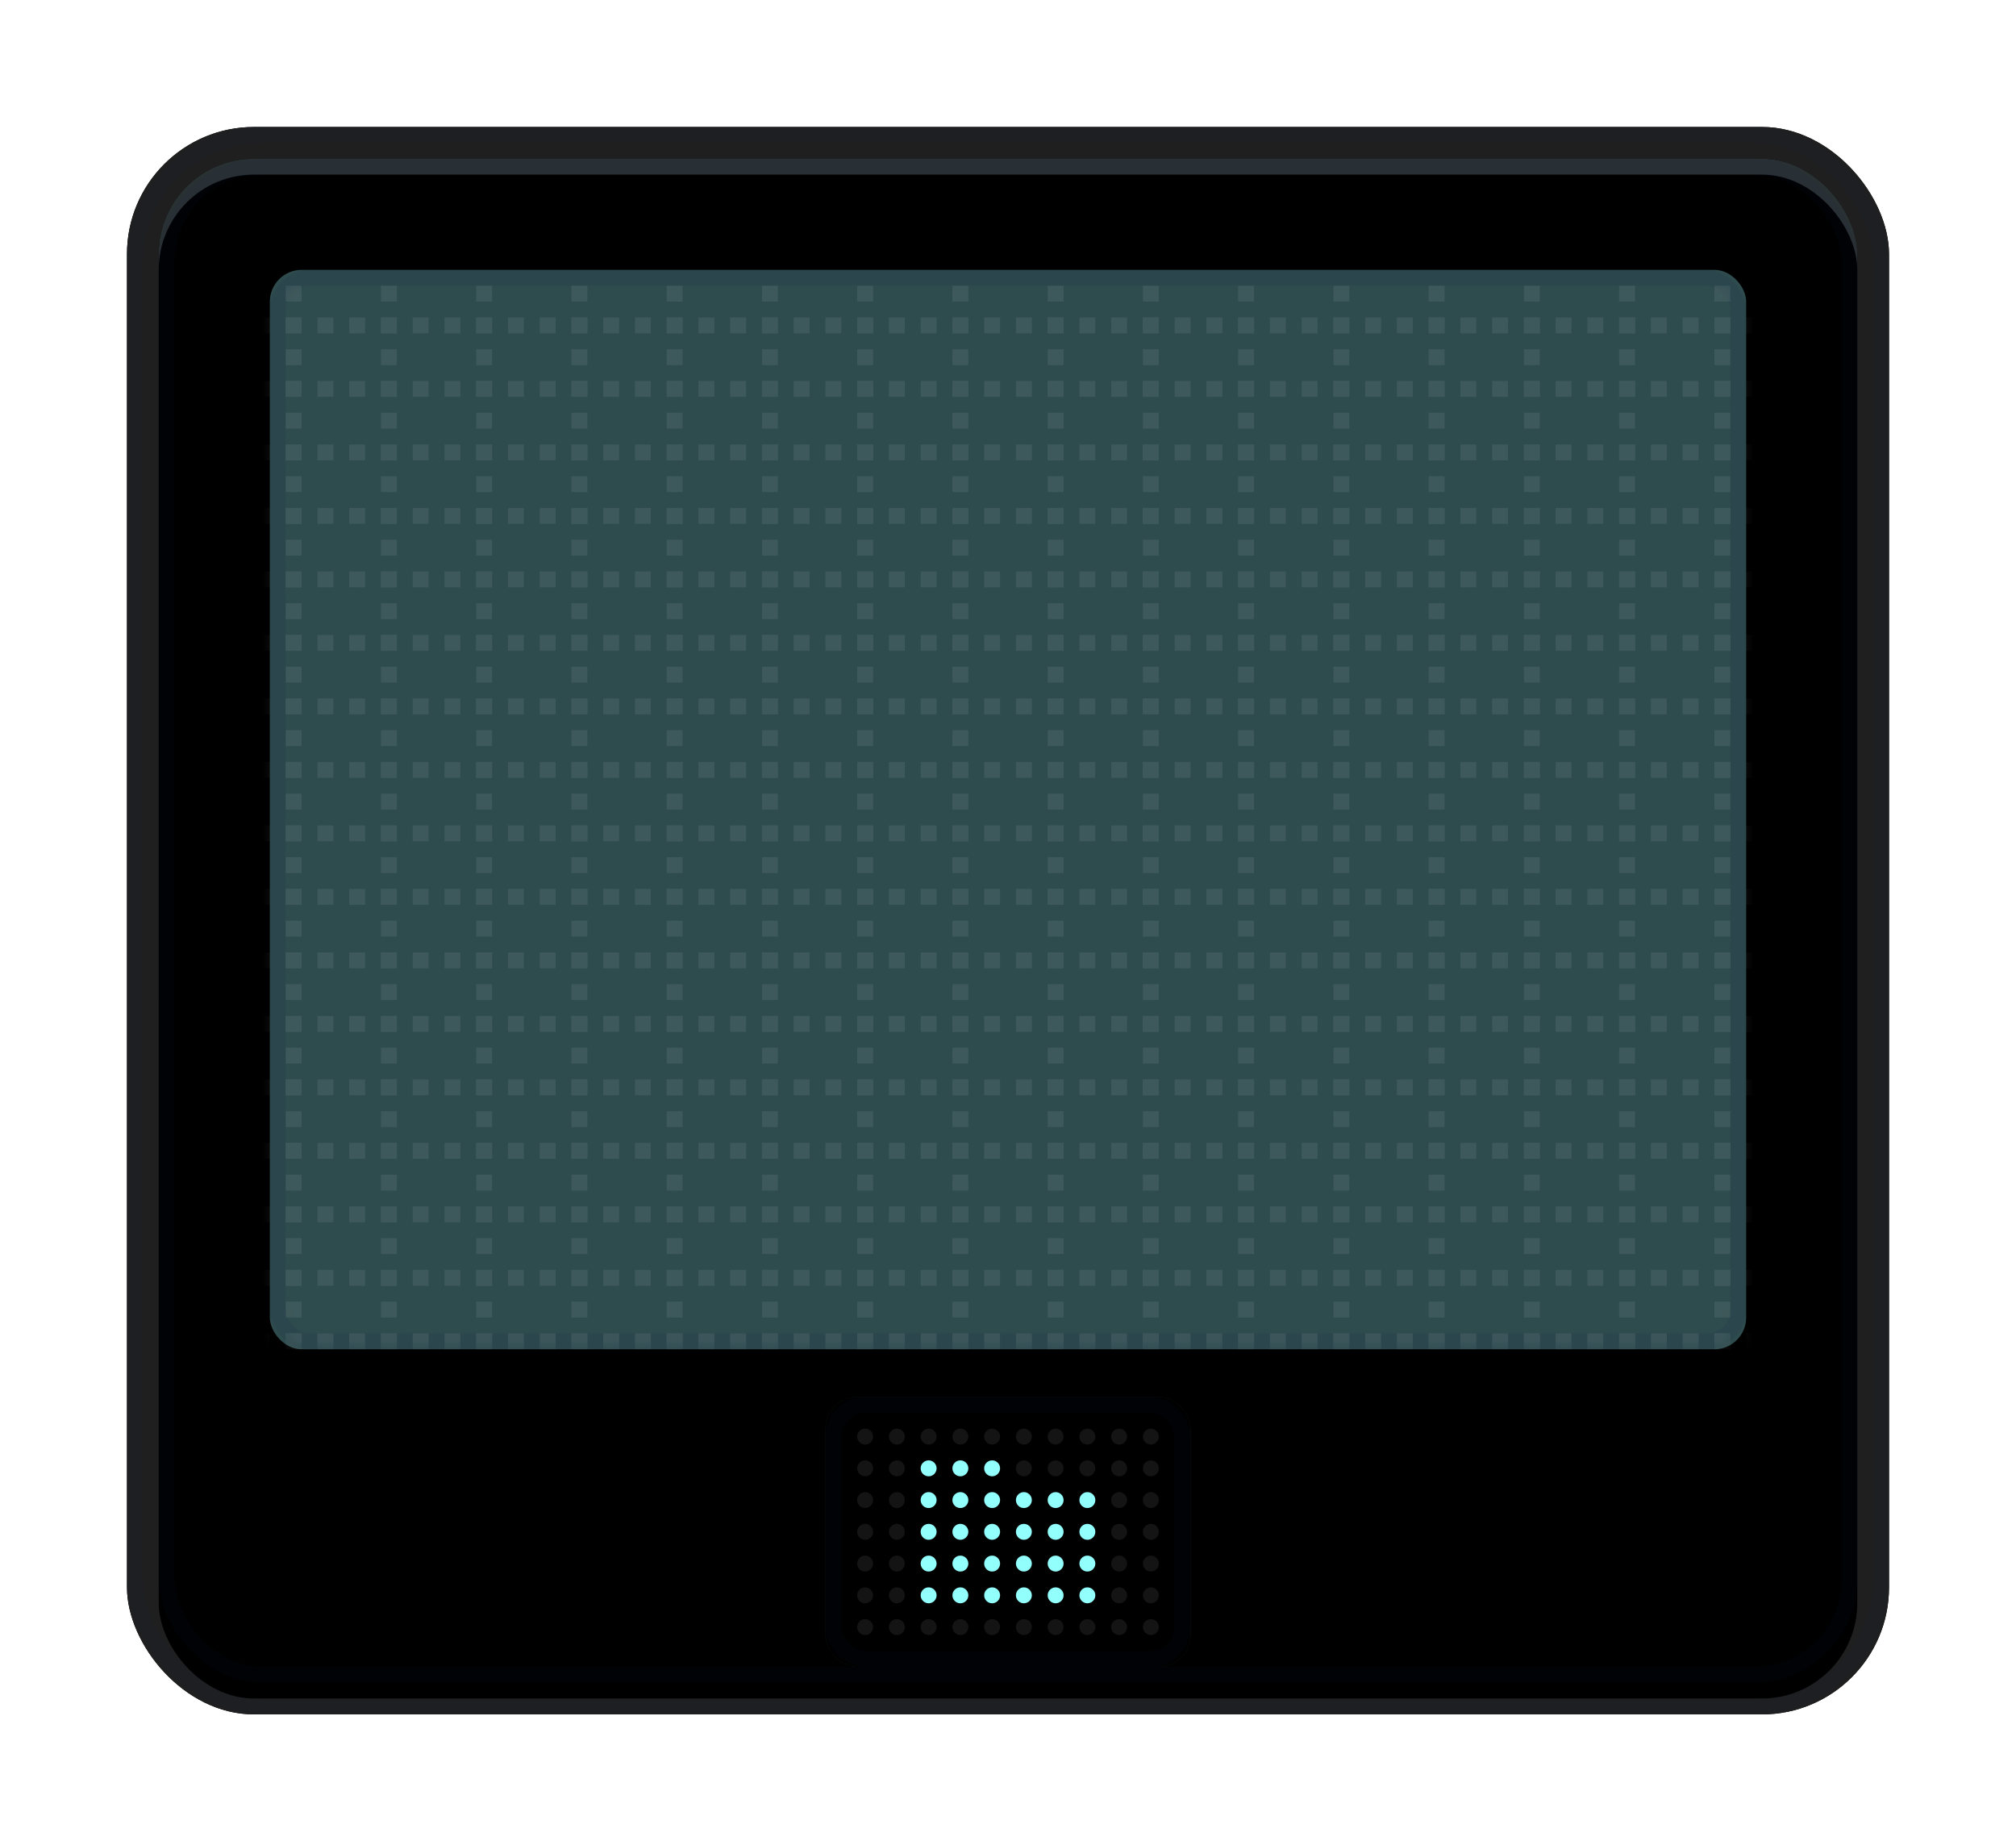 <svg width="127" height="116" xmlns="http://www.w3.org/2000/svg" xmlns:xlink="http://www.w3.org/1999/xlink"><defs><rect id="b" width="111" height="100" rx="8"/><filter x="-10.8%" y="-12%" width="121.6%" height="124%" filterUnits="objectBoundingBox" id="a"><feOffset in="SourceAlpha" result="shadowOffsetOuter1"/><feGaussianBlur stdDeviation="4" in="shadowOffsetOuter1" result="shadowBlurOuter1"/><feComposite in="shadowBlurOuter1" in2="SourceAlpha" operator="out" result="shadowBlurOuter1"/><feColorMatrix values="0 0 0 0 0 0 0 0 0 0 0 0 0 0 0 0 0 0 0.05 0" in="shadowBlurOuter1"/></filter><linearGradient x1="50%" y1="0%" x2="50%" y2="100%" id="e"><stop stop-color="#2A3133" offset="0%"/><stop stop-color="#222729" offset="100%"/></linearGradient><rect id="d" x="2" y="2" width="107" height="96" rx="6"/><filter x="-11.2%" y="-12.5%" width="122.4%" height="125%" filterUnits="objectBoundingBox" id="c"><feOffset in="SourceAlpha" result="shadowOffsetOuter1"/><feGaussianBlur stdDeviation="4" in="shadowOffsetOuter1" result="shadowBlurOuter1"/><feComposite in="shadowBlurOuter1" in2="SourceAlpha" operator="out" result="shadowBlurOuter1"/><feColorMatrix values="0 0 0 0 0 0 0 0 0 0 0 0 0 0 0 0 0 0 0.05 0" in="shadowBlurOuter1"/></filter><filter x="-7.9%" y="-8.9%" width="115.9%" height="117.7%" filterUnits="objectBoundingBox" id="f"><feOffset dy="1" in="SourceAlpha" result="shadowOffsetInner1"/><feComposite in="shadowOffsetInner1" in2="SourceAlpha" operator="arithmetic" k2="-1" k3="1" result="shadowInnerInner1"/><feColorMatrix values="0 0 0 0 1 0 0 0 0 1 0 0 0 0 1 0 0 0 0.1 0" in="shadowInnerInner1"/></filter><rect id="g" width="93" height="68" rx="2"/><filter x="-12.9%" y="-17.6%" width="125.8%" height="135.3%" filterUnits="objectBoundingBox" id="h"><feOffset in="SourceAlpha" result="shadowOffsetOuter1"/><feGaussianBlur stdDeviation="4" in="shadowOffsetOuter1" result="shadowBlurOuter1"/><feComposite in="shadowBlurOuter1" in2="SourceAlpha" operator="out" result="shadowBlurOuter1"/><feColorMatrix values="0 0 0 0 0 0 0 0 0 0 0 0 0 0 0 0 0 0 0.05 0" in="shadowBlurOuter1"/></filter><path id="j" d="M0 0h21v68H0z"/><rect id="k" width="23" height="17" rx="2"/><filter x="-2.2%" y="-2.9%" width="104.3%" height="105.9%" filterUnits="objectBoundingBox" id="l"><feOffset dy="-1" in="SourceAlpha" result="shadowOffsetInner1"/><feComposite in="shadowOffsetInner1" in2="SourceAlpha" operator="arithmetic" k2="-1" k3="1" result="shadowInnerInner1"/><feColorMatrix values="0 0 0 0 1 0 0 0 0 1 0 0 0 0 1 0 0 0 0.1 0" in="shadowInnerInner1" result="shadowMatrixInner1"/><feOffset dy="1" in="SourceAlpha" result="shadowOffsetInner2"/><feComposite in="shadowOffsetInner2" in2="SourceAlpha" operator="arithmetic" k2="-1" k3="1" result="shadowInnerInner2"/><feColorMatrix values="0 0 0 0 0 0 0 0 0 0 0 0 0 0 0 0 0 0 0.4 0" in="shadowInnerInner2" result="shadowMatrixInner2"/><feMerge><feMergeNode in="shadowMatrixInner1"/><feMergeNode in="shadowMatrixInner2"/></feMerge></filter><path d="M6.5 5a.5.5 0 1 1 0-1 .5.5 0 0 1 0 1zm0 2a.5.5 0 1 1 0-1 .5.5 0 0 1 0 1zm0 6a.5.5 0 1 1 0-1 .5.5 0 0 1 0 1zm0-4a.5.5 0 1 1 0-1 .5.5 0 0 1 0 1zm0 2a.5.5 0 1 1 0-1 .5.5 0 0 1 0 1zm2-6a.5.5 0 1 1 0-1 .5.5 0 0 1 0 1zm0 2a.5.5 0 1 1 0-1 .5.5 0 0 1 0 1zm0 6a.5.5 0 1 1 0-1 .5.5 0 0 1 0 1zm0-4a.5.5 0 1 1 0-1 .5.5 0 0 1 0 1zm0 2a.5.5 0 1 1 0-1 .5.5 0 0 1 0 1zm4-4a.5.5 0 1 1 0-1 .5.5 0 0 1 0 1zm0 6a.5.5 0 1 1 0-1 .5.5 0 0 1 0 1zm0-4a.5.5 0 1 1 0-1 .5.5 0 0 1 0 1zm0 2a.5.5 0 1 1 0-1 .5.5 0 0 1 0 1zm2-4a.5.5 0 1 1 0-1 .5.5 0 0 1 0 1zm0 6a.5.5 0 1 1 0-1 .5.5 0 0 1 0 1zm0-4a.5.5 0 1 1 0-1 .5.5 0 0 1 0 1zm0 2a.5.5 0 1 1 0-1 .5.5 0 0 1 0 1zm2-4a.5.5 0 1 1 0-1 .5.5 0 0 1 0 1zm0 6a.5.5 0 1 1 0-1 .5.5 0 0 1 0 1zm0-4a.5.5 0 1 1 0-1 .5.5 0 0 1 0 1zm0 2a.5.5 0 1 1 0-1 .5.5 0 0 1 0 1zm-6-6a.5.5 0 1 1 0-1 .5.5 0 0 1 0 1zm0 2a.5.5 0 1 1 0-1 .5.5 0 0 1 0 1zm0 6a.5.5 0 1 1 0-1 .5.5 0 0 1 0 1zm0-4a.5.5 0 1 1 0-1 .5.5 0 0 1 0 1zm0 2a.5.5 0 1 1 0-1 .5.5 0 0 1 0 1z" id="n"/><filter x="-40.9%" y="-50%" width="181.8%" height="200%" filterUnits="objectBoundingBox" id="m"><feMorphology radius=".5" operator="dilate" in="SourceAlpha" result="shadowSpreadOuter1"/><feOffset in="shadowSpreadOuter1" result="shadowOffsetOuter1"/><feGaussianBlur stdDeviation="1" in="shadowOffsetOuter1" result="shadowBlurOuter1"/><feColorMatrix values="0 0 0 0 0 0 0 0 0 1 0 0 0 0 0.973 0 0 0 0.4 0" in="shadowBlurOuter1"/></filter></defs><g fill="none" fill-rule="evenodd"><g transform="translate(8 8)"><use fill="#000" filter="url(#a)" xlink:href="#b"/><use fill="#1F1F1F" xlink:href="#b"/><rect stroke-opacity=".08" stroke="#102452" x=".5" y=".5" width="110" height="99" rx="8"/></g><g transform="translate(8 8)"><use fill="#000" filter="url(#c)" xlink:href="#d"/><use fill="url(#e)" xlink:href="#d"/><use fill="#000" filter="url(#f)" xlink:href="#d"/><rect stroke-opacity=".08" stroke="#102452" x="2.5" y="2.5" width="106" height="95" rx="6"/></g><g transform="translate(17 17)"><mask id="i" fill="#fff"><use xlink:href="#g"/></mask><use fill="#000" filter="url(#h)" xlink:href="#g"/><use fill="#2E4B4D" xlink:href="#g"/><rect stroke-opacity=".08" stroke="#102452" x=".5" y=".5" width="92" height="67" rx="2"/><g mask="url(#i)" opacity=".08" stroke-dasharray="1,1"><g stroke="#FFF"><path d="M-1 3.5h95M-1 7.5h95M-1 11.5h95M-1 15.5h95M-1 19.5h95M-1 23.5h95M-1 27.5h95M-1 31.5h95M-1 35.5h95M-1 39.5h95M-1 43.5h95M-1 47.5h95M-1 51.5h95M-1 55.5h95M-1 59.5h95M-1 63.5h95M-1 67.5h95"/><g><path d="M7.5 1v67M1.5 1v67M13.5 1v67M19.5 1v67M25.5 1v67M31.5 1v67M43.5 1v67M49.5 1v67M37.5 1v67M55.5 1v67M61.5 1v67M73.5 1v67M67.5 1v67M79.5 1v67M85.5 1v67M91.5 1v67"/></g></g></g></g><g transform="translate(52 88)"><use fill="#15181A" xlink:href="#k"/><use fill="#000" filter="url(#l)" xlink:href="#k"/><rect stroke-opacity=".08" stroke="#102452" x=".5" y=".5" width="22" height="16" rx="2"/></g><path d="M54.5 93a.5.5 0 1 1 0-1 .5.5 0 0 1 0 1zm0 2a.5.5 0 1 1 0-1 .5.5 0 0 1 0 1zm0 2a.5.5 0 1 1 0-1 .5.5 0 0 1 0 1zm0 2a.5.5 0 1 1 0-1 .5.5 0 0 1 0 1zm0 2a.5.5 0 1 1 0-1 .5.5 0 0 1 0 1zm2-8a.5.5 0 1 1 0-1 .5.5 0 0 1 0 1zm0 2a.5.5 0 1 1 0-1 .5.5 0 0 1 0 1zm0 2a.5.5 0 1 1 0-1 .5.5 0 0 1 0 1zm0 2a.5.5 0 1 1 0-1 .5.5 0 0 1 0 1zm0 2a.5.5 0 1 1 0-1 .5.5 0 0 1 0 1zm2-8a.5.5 0 1 1 0-1 .5.5 0 0 1 0 1zm0 2a.5.5 0 1 1 0-1 .5.5 0 0 1 0 1zm0 6a.5.5 0 1 1 0-1 .5.5 0 0 1 0 1zm2-8a.5.5 0 1 1 0-1 .5.5 0 0 1 0 1zm0 2a.5.5 0 1 1 0-1 .5.5 0 0 1 0 1zm2-2a.5.5 0 1 1 0-1 .5.5 0 0 1 0 1zm0 2a.5.5 0 1 1 0-1 .5.5 0 0 1 0 1zm0 2a.5.5 0 1 1 0-1 .5.5 0 0 1 0 1zm2-4a.5.5 0 1 1 0-1 .5.5 0 0 1 0 1zm0 2a.5.5 0 1 1 0-1 .5.5 0 0 1 0 1zm0 6a.5.5 0 1 1 0-1 .5.5 0 0 1 0 1zm2-8a.5.5 0 1 1 0-1 .5.5 0 0 1 0 1zm0 6a.5.5 0 1 1 0-1 .5.5 0 0 1 0 1zm0 2a.5.5 0 1 1 0-1 .5.5 0 0 1 0 1zm2-4a.5.5 0 1 1 0-1 .5.5 0 0 1 0 1zm0 2a.5.5 0 1 1 0-1 .5.5 0 0 1 0 1zm0 2a.5.5 0 1 1 0-1 .5.5 0 0 1 0 1zm2-6a.5.5 0 1 1 0-1 .5.5 0 0 1 0 1zm0 2a.5.5 0 1 1 0-1 .5.5 0 0 1 0 1zm0 2a.5.5 0 1 1 0-1 .5.5 0 0 1 0 1zm0 2a.5.5 0 1 1 0-1 .5.5 0 0 1 0 1zm2-8a.5.5 0 1 1 0-1 .5.5 0 0 1 0 1zm0 2a.5.5 0 1 1 0-1 .5.5 0 0 1 0 1zm0 2a.5.5 0 1 1 0-1 .5.5 0 0 1 0 1zm0 2a.5.5 0 1 1 0-1 .5.5 0 0 1 0 1zm0 2a.5.5 0 1 1 0-1 .5.5 0 0 1 0 1zm-18-10a.5.5 0 1 1 0-1 .5.5 0 0 1 0 1zm2 0a.5.5 0 1 1 0-1 .5.5 0 0 1 0 1zm2 0a.5.5 0 1 1 0-1 .5.5 0 0 1 0 1zm2 0a.5.5 0 1 1 0-1 .5.5 0 0 1 0 1zm2 0a.5.5 0 1 1 0-1 .5.5 0 0 1 0 1zm2 0a.5.5 0 1 1 0-1 .5.5 0 0 1 0 1zm2 0a.5.5 0 1 1 0-1 .5.5 0 0 1 0 1zm6 0a.5.5 0 1 1 0-1 .5.5 0 0 1 0 1zm-2 0a.5.5 0 1 1 0-1 .5.5 0 0 1 0 1zm-2 0a.5.5 0 1 1 0-1 .5.5 0 0 1 0 1zm-14 12a.5.5 0 1 1 0-1 .5.5 0 0 1 0 1zm2 0a.5.5 0 1 1 0-1 .5.5 0 0 1 0 1zm2 0a.5.5 0 1 1 0-1 .5.5 0 0 1 0 1zm2 0a.5.5 0 1 1 0-1 .5.5 0 0 1 0 1zm2 0a.5.5 0 1 1 0-1 .5.5 0 0 1 0 1zm2 0a.5.5 0 1 1 0-1 .5.5 0 0 1 0 1zm2 0a.5.5 0 1 1 0-1 .5.5 0 0 1 0 1zm6 0a.5.5 0 1 1 0-1 .5.5 0 0 1 0 1zm-2 0a.5.5 0 1 1 0-1 .5.5 0 0 1 0 1zm-2 0a.5.5 0 1 1 0-1 .5.5 0 0 1 0 1zm-10-6a.5.5 0 1 1 0-1 .5.5 0 0 1 0 1zm0 2a.5.5 0 1 1 0-1 .5.5 0 0 1 0 1zm2-2a.5.5 0 1 1 0-1 .5.5 0 0 1 0 1zm0 2a.5.5 0 1 1 0-1 .5.5 0 0 1 0 1zm0 2a.5.5 0 1 1 0-1 .5.5 0 0 1 0 1zm2-2a.5.5 0 1 1 0-1 .5.5 0 0 1 0 1zm0 2a.5.5 0 1 1 0-1 .5.5 0 0 1 0 1zm2-4a.5.5 0 1 1 0-1 .5.5 0 0 1 0 1zm0 2a.5.5 0 1 1 0-1 .5.5 0 0 1 0 1zm2-4a.5.5 0 1 1 0-1 .5.5 0 0 1 0 1zm0 2a.5.5 0 1 1 0-1 .5.5 0 0 1 0 1zm2-4a.5.5 0 1 1 0-1 .5.5 0 0 1 0 1zm0 2a.5.5 0 1 1 0-1 .5.5 0 0 1 0 1zm2-2a.5.5 0 1 1 0-1 .5.5 0 0 1 0 1z" fill-opacity=".08" fill="#FFF"/><g transform="translate(52 88)"><use fill="#000" filter="url(#m)" xlink:href="#n"/><use fill="#92FFFC" xlink:href="#n"/></g></g></svg>